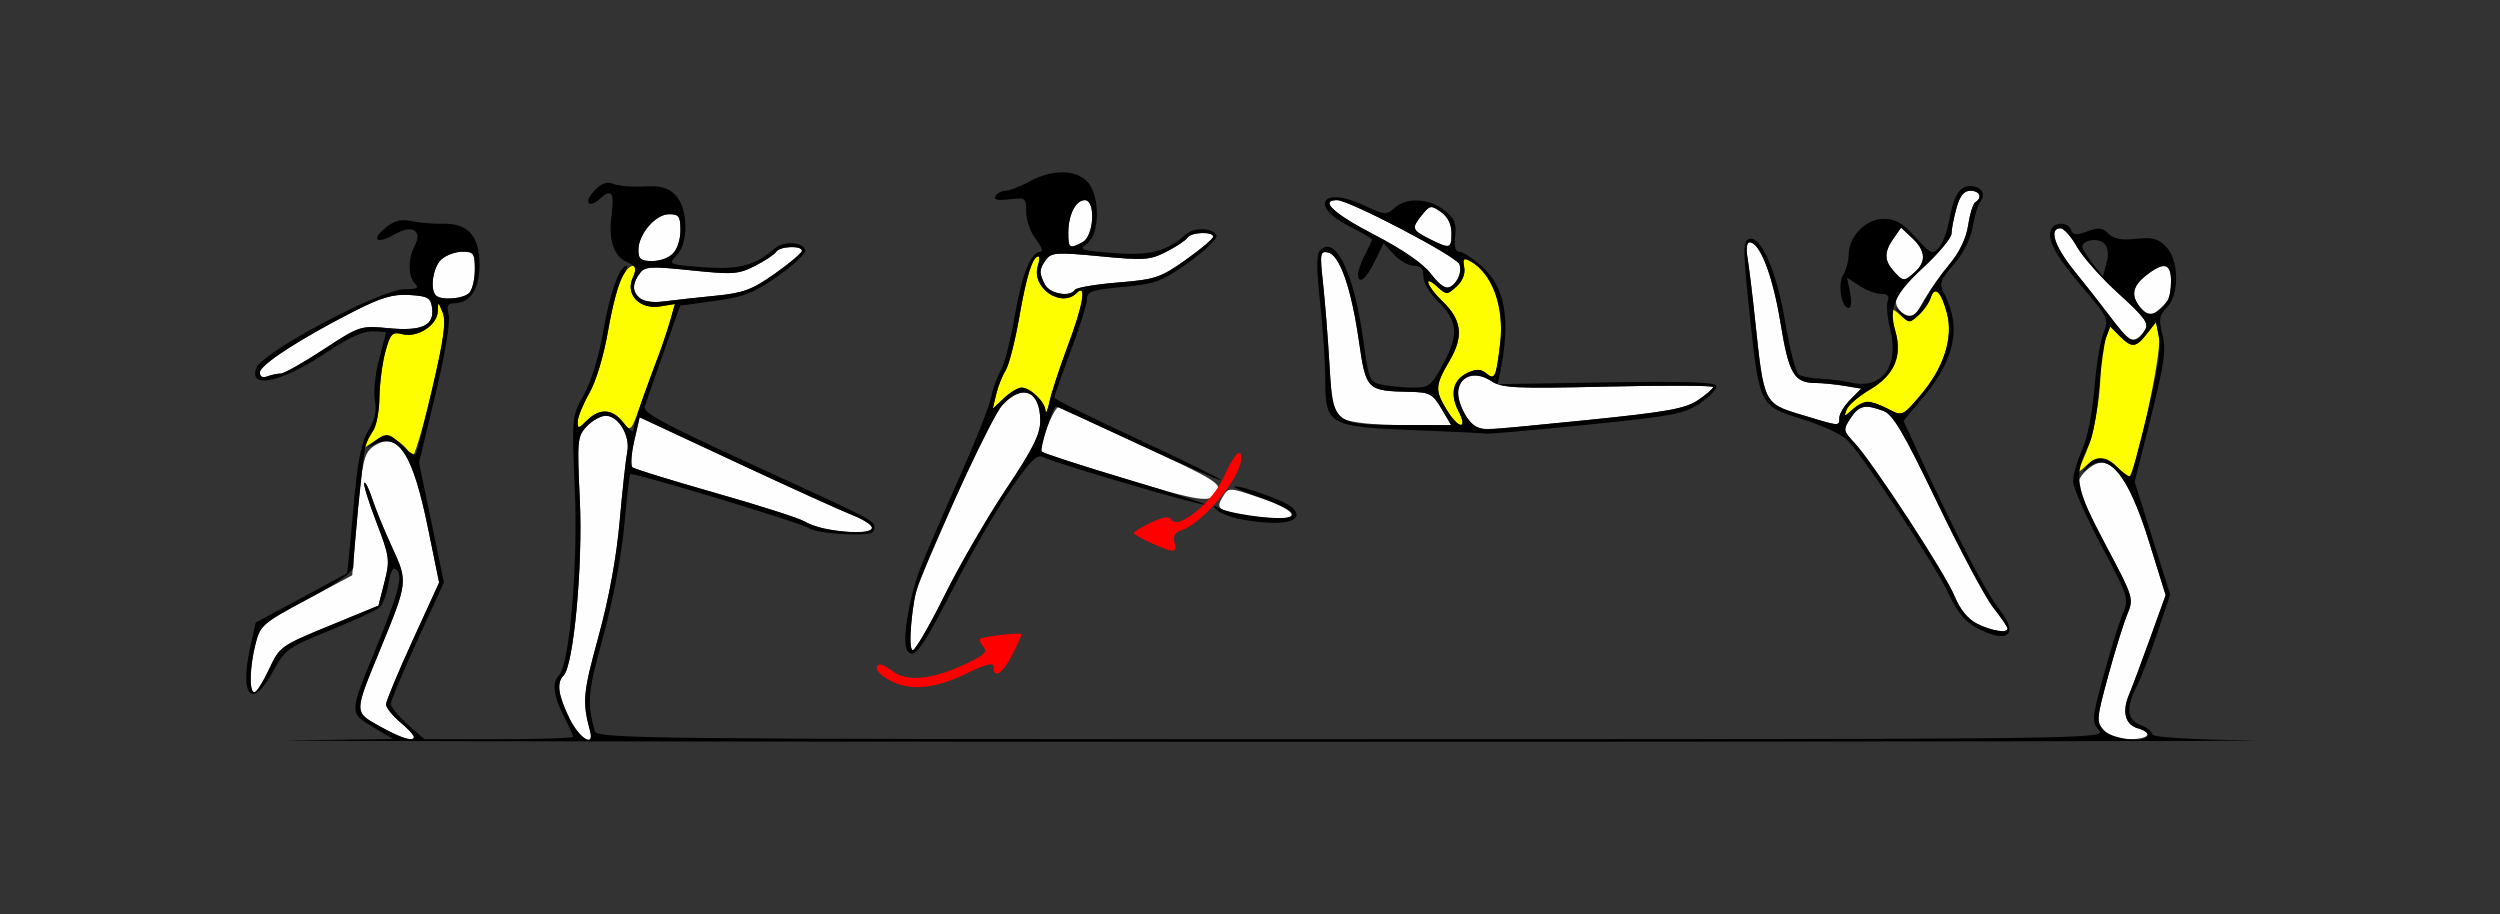 <?xml version="1.0" encoding="UTF-8" standalone="no"?>
<!-- Created with Inkscape (http://www.inkscape.org/) -->

<svg
   xmlns:dc="http://purl.org/dc/elements/1.1/"
   xmlns:cc="http://creativecommons.org/ns#"
   xmlns:rdf="http://www.w3.org/1999/02/22-rdf-syntax-ns#"
   xmlns:svg="http://www.w3.org/2000/svg"
   xmlns="http://www.w3.org/2000/svg"
   xmlns:sodipodi="http://sodipodi.sourceforge.net/DTD/sodipodi-0.dtd"
   xmlns:inkscape="http://www.inkscape.org/namespaces/inkscape"
   id="svg3506"
   version="1.1"
   inkscape:version="0.91 r13725"
   width="500"
   height="182.812"
   viewBox="0 0 500 182.812"
   sodipodi:docname="fx131101.svg">
  <rect x="0" y="0" width="500" height="182.812" fill="#333333" stroke="none"/>
  <defs
     id="defs3510" />
  <sodipodi:namedview
     pagecolor="#ffffff"
     bordercolor="#666666"
     borderopacity="1"
     objecttolerance="10"
     gridtolerance="10"
     guidetolerance="10"
     inkscape:pageopacity="0"
     inkscape:pageshadow="2"
     inkscape:window-width="874"
     inkscape:window-height="884"
     id="namedview3508"
     showgrid="false"
     inkscape:zoom="0.576"
     inkscape:cx="-121.52777"
     inkscape:cy="91.40625"
     inkscape:window-x="0"
     inkscape:window-y="0"
     inkscape:window-maximized="0"
     inkscape:current-layer="svg3506" />
  <g
     id="g3516"
     transform="translate(12.725,-1.224)">
    <path
       style="fill:#fefefe"
       d="m 63.263,146.508 c -5.222,-2.915 -5.221,-2.55 -0.034,-15.193 5.653,-13.781 5.649,-13.741 2.442,-20.691 -1.546,-3.352 -3.328,-7.704 -3.961,-9.672 -0.632,-1.968 -1.341,-3.386 -1.575,-3.151 -0.234,0.235 0.846,3.744 2.4,7.797 2.674,6.974 2.761,7.622 1.632,12.057 l -1.194,4.688 -9.866,4.057 c -9.69,3.985 -9.904,4.139 -12.02,8.672 -1.185,2.538 -2.503,4.615 -2.929,4.615 -1.079,0 -0.967,-4.969 0.217,-9.663 0.945,-3.747 1.421,-4.16 10.169,-8.838 l 9.177,-4.907 0.611,-7.28 c 1.324,-15.784 1.605,-17.163 3.8,-18.605 4.703,-3.091 7.693,1.5 10.76,16.521 l 2.21,10.821 -5.308,11.603 c -2.92,6.381 -5.308,12.127 -5.308,12.767 0,0.641 1.262,2.23 2.804,3.531 5.013,4.231 2.836,4.702 -4.026,0.871 z m 37.857,-1.69 c -2.243,-4.631 -2.563,-7.059 -1.123,-8.504 2.008,-2.015 3.86,-22.024 3.244,-35.064 -0.568,-12.045 -0.501,-12.758 1.388,-14.766 1.092,-1.16 2.8,-2.109 3.796,-2.109 2.551,0 4.942,4.019 4.3,7.228 -0.288,1.439 -0.969,7.679 -1.515,13.866 -0.643,7.297 -2.14,15.436 -4.26,23.162 -3.088,11.254 -3.238,12.954 -1.661,18.791 0.928,3.435 -2.187,1.49 -4.169,-2.603 z m 306.912,2.467 c -1.519,-1.683 -1.474,-2.251 0.853,-10.818 1.351,-4.973 3.069,-10.514 3.818,-12.313 1.348,-3.235 1.301,-3.386 -4.269,-13.879 -3.097,-5.834 -5.631,-11.241 -5.631,-12.015 0,-1.748 2.943,-4.51 4.805,-4.51 3.051,0 6.197,5.252 9.484,15.833 l 3.316,10.677 -3.077,8.542 c -1.692,4.698 -3.619,9.851 -4.283,11.451 -1.422,3.428 -0.69,5.983 1.908,6.665 3.139,0.823 2.074,2.145 -1.729,2.145 -2.34,0 -4.152,-0.62 -5.196,-1.777 z M 169.561,125.548 c 0.737,-6.539 0.194,-5.021 9.04,-25.235 3.723,-8.508 7.827,-16.629 9.119,-18.047 3.995,-4.384 7.607,-2.907 7.607,3.11 0,2.713 -1.444,5.601 -6.846,13.693 -3.765,5.64 -9.292,15.188 -12.283,21.218 -2.99,6.03 -5.852,10.963 -6.359,10.963 -0.576,0 -0.681,-2.141 -0.279,-5.702 z m 213.134,0.419 c -1.839,-0.921 -3.409,-2.842 -4.513,-5.52 -1.893,-4.591 -16.334,-26.707 -20.007,-30.64 -2.277,-2.438 -2.308,-2.629 -0.81,-4.922 1.696,-2.596 2.927,-2.87 6.603,-1.468 1.932,0.737 4.052,4.346 10.758,18.317 4.594,9.57 9.637,19.026 11.207,21.014 1.57,1.988 2.854,3.87 2.854,4.183 0,0.998 -3.179,0.494 -6.091,-0.965 z m -229.806,-18.841 c -1.496,-0.223 -3.599,-0.941 -4.673,-1.596 -1.074,-0.655 -9.103,-3.224 -17.841,-5.71 -8.738,-2.485 -16.213,-4.794 -16.61,-5.129 -0.397,-0.336 -0.236,-2.725 0.359,-5.31 l 1.082,-4.7 19.267,8.992 c 10.597,4.945 21.055,9.694 23.239,10.553 6.911,2.716 4.336,4.265 -4.823,2.901 z m 82.382,-3.026 c -4.423,-0.86 -4.832,-1.291 -3.405,-3.583 1.145,-1.838 1.2,-1.837 7.253,0.211 7.111,2.406 8.609,4.325 3.25,4.163 -1.97,-0.059 -5.164,-0.416 -7.098,-0.792 z m -24.323,-7.502 c -8.115,-2.464 -15.01,-4.737 -15.322,-5.05 -0.752,-0.755 2.494,-9.222 3.397,-8.861 0.386,0.154 7.894,3.614 16.685,7.688 14.322,6.638 15.887,7.588 15.058,9.141 -1.293,2.423 -3.112,2.155 -19.819,-2.918 z m 71.51,-10.039 c -1.844,-0.744 -4.112,-5.827 -3.485,-7.809 0.814,-2.572 3.739,-3.164 6.54,-1.323 2.153,1.415 4.731,1.537 23.407,1.107 11.543,-0.266 20.985,-0.221 20.981,0.1 -0.004,0.321 -1.37,1.501 -3.037,2.623 -2.548,1.715 -6.085,2.349 -22.212,3.984 -20.317,2.06 -20.349,2.062 -22.194,1.317 z m -26.382,-1.52 c -2.204,-1.116 -2.369,-1.738 -2.916,-11.002 -0.319,-5.401 -0.898,-12.708 -1.287,-16.239 -0.648,-5.886 -0.567,-6.393 0.977,-6.094 2.347,0.454 4.664,7.049 6.196,17.633 1.441,9.958 1.552,10.068 10.255,10.256 3.936,0.085 4.529,0.404 6.277,3.375 l 1.93,3.281 -9.548,-0.014 c -5.799,-0.008 -10.465,-0.478 -11.884,-1.196 z m 91.355,-0.896 c -7.382,-2.239 -7.375,-2.226 -9.094,-18.519 -0.571,-5.414 -1.277,-11.215 -1.569,-12.891 -0.31,-1.785 -0.137,-3.047 0.418,-3.047 2.076,0 4.634,6.624 6.162,15.955 1.704,10.409 2.721,12.161 7.066,12.18 1.315,0.006 3.905,0.261 5.754,0.568 l 3.363,0.558 -2.195,2.202 c -1.207,1.211 -2.195,2.854 -2.195,3.65 0,1.729 0.217,1.748 -7.71,-0.657 z M 39.252,75.71 c 0,-1.508 7.9,-6.648 18.692,-12.161 5.558,-2.839 7.88,-3.529 11.215,-3.33 3.665,0.218 4.247,0.544 4.528,2.541 0.501,3.563 -1.963,4.735 -8.643,4.109 -5.696,-0.534 -5.824,-0.492 -13.088,4.265 -4.035,2.642 -7.878,4.804 -8.541,4.804 -0.663,0 -1.871,0.256 -2.684,0.569 -0.931,0.358 -1.478,0.064 -1.478,-0.797 z M 412.206,68.253 c -0.575,-0.672 -2.19,-2.743 -3.588,-4.603 -1.399,-1.859 -4.33,-5.589 -6.515,-8.287 -3.938,-4.865 -5.109,-8.488 -2.742,-8.488 0.676,0 2.165,1.669 3.308,3.708 1.143,2.04 4.897,6.261 8.342,9.38 5.202,4.709 6.096,5.939 5.271,7.251 -1.343,2.136 -2.815,2.511 -4.075,1.039 z M 367.477,63.562 c -2.005,-2.011 -1.213,-3.577 4.486,-8.869 3.084,-2.864 5.61,-5.901 5.613,-6.747 0.003,-0.847 0.443,-3.122 0.979,-5.055 0.7,-2.529 1.485,-3.516 2.799,-3.516 1.874,0 2.472,1.363 0.998,2.277 -0.455,0.282 -1.099,2.335 -1.432,4.562 -0.398,2.663 -1.795,5.522 -4.08,8.348 -1.911,2.364 -4.191,5.609 -5.066,7.212 -1.73,3.166 -2.573,3.517 -4.296,1.789 z m 48.086,-0.593 c -2.192,-2.43 -1.918,-4.413 0.919,-6.652 3.565,-2.813 5.017,-2.492 5,1.104 -0.015,3.228 -0.481,4.212 -2.881,6.09 -1.225,0.959 -1.771,0.861 -3.037,-0.543 z m -300.375,-2.157 c -1.478,-1.503 -1.478,-2.842 8e-5,-4.87 1.05,-1.441 2.094,-1.506 10.323,-0.651 8.38,0.872 9.461,0.795 12.787,-0.907 1.998,-1.022 3.896,-2.287 4.218,-2.81 0.691,-1.122 5.148,-1.293 5.148,-0.198 0,0.414 -2.418,2.463 -5.374,4.554 -4.602,3.255 -6.313,3.893 -11.916,4.442 -3.598,0.353 -8.224,0.863 -10.28,1.134 -2.377,0.313 -4.164,0.06 -4.907,-0.695 z M 74.455,60.312 c -1.248,-1.252 -0.579,-5.686 1.086,-7.198 0.94,-0.853 2.833,-1.552 4.206,-1.552 2.268,0 2.497,0.327 2.497,3.562 0,1.959 -0.505,4.069 -1.121,4.688 -1.199,1.203 -5.634,1.536 -6.667,0.5 z M 196.295,58.187 c -1.25,-2.342 -1.219,-3.111 0.201,-5.043 1.047,-1.426 2.166,-1.494 10.815,-0.664 8.823,0.847 9.955,0.769 13.254,-0.919 1.984,-1.015 3.871,-2.274 4.193,-2.797 0.691,-1.122 5.148,-1.293 5.148,-0.198 0,0.414 -2.465,2.497 -5.478,4.628 -5.073,3.589 -6.076,3.924 -13.577,4.534 -4.455,0.363 -8.323,1.022 -8.596,1.466 -0.93,1.51 -4.984,0.825 -5.961,-1.007 z m 77.155,-2.21 C 271.906,53.946 267.812,51.123 262.161,48.192 254.044,43.983 251.102,41.25 254.687,41.25 c 2.427,0 23.865,11.222 24.473,12.811 0.619,1.619 -0.616,4.207 -2.273,4.761 -0.559,0.187 -2.106,-1.094 -3.438,-2.846 z m 92.583,-0.503 c -1.943,-2.153 -1.954,-3.848 -0.044,-6.583 l 1.503,-2.152 2.236,2.107 c 2.675,2.521 2.843,4.688 0.527,6.791 -2.138,1.941 -2.329,1.934 -4.221,-0.163 z M 114.953,51.22 c 0,-3.166 3.426,-7.158 6.143,-7.158 1.961,0 2.269,0.436 2.269,3.214 0,3.939 -2.046,6.161 -5.674,6.161 -2.255,0 -2.737,-0.391 -2.737,-2.217 z m 85.981,-3.469 c 0,-3.564 1.493,-6.501 3.304,-6.501 2.214,0 1.839,7.182 -0.439,8.405 -2.637,1.416 -2.865,1.264 -2.865,-1.904 z m 72.196,1.238 c -3.506,-1.75 -3.617,-2.132 -1.402,-4.851 1.527,-1.875 1.775,-1.909 3.738,-0.519 1.368,0.968 2.103,2.452 2.103,4.248 0,3.141 -0.263,3.208 -4.439,1.123 z"
       id="path3526"
       inkscape:connector-curvature="0" />
    <path
       style="fill:#fefe00"
       d="m 410.748,94.688 c -2.082,-2.308 -3.969,-2.378 -6.341,-0.234 -1.792,1.62 -1.794,1.593 -0.178,-2.109 1.797,-4.117 3.074,-10.963 3.18,-17.048 0.037,-2.158 0.481,-5.013 0.986,-6.345 l 0.918,-2.422 1.886,1.892 c 2.44,2.448 3.233,2.385 5.443,-0.434 l 1.824,-2.326 0.611,3.029 c 0.612,3.033 -4.776,27.873 -6.046,27.873 -0.325,0 -1.352,-0.844 -2.283,-1.875 z M 69.159,92.084 c 0,-0.607 -1.051,-1.794 -2.336,-2.639 -2.178,-1.432 -2.509,-1.422 -4.886,0.14 l -2.55,1.676 1.838,-2.74 c 1.228,-1.832 1.869,-4.449 1.932,-7.896 0.052,-2.836 0.6,-6.953 1.217,-9.149 1.011,-3.594 1.353,-3.935 3.428,-3.412 2.994,0.754 6.945,-1.817 7.024,-4.57 0.057,-2.01 0.094,-2 0.987,0.245 0.709,1.782 0.23,5.322 -2.027,15 -2.573,11.031 -4.627,16.955 -4.627,13.345 z M 111.822,85.603 c -2.002,-2.663 -4.676,-2.771 -7.149,-0.291 -1.69,1.695 -1.868,1.718 -1.858,0.234 0.007,-0.902 1.05,-3.463 2.319,-5.69 1.372,-2.407 2.907,-7.54 3.786,-12.656 1.425,-8.296 3.226,-12.826 5.1,-12.826 0.522,0 0.452,0.971 -0.17,2.34 -1.553,3.42 1.316,6.46 5.46,5.786 l 2.977,-0.485 -1.429,4.851 c -0.786,2.668 -1.631,5.186 -1.878,5.595 -0.247,0.409 -1.592,4.02 -2.99,8.025 -2.54,7.279 -2.541,7.28 -4.169,5.115 z m 164.804,-2.4 c -2.393,-3.938 -2.342,-4.868 0.542,-9.805 2.901,-4.966 2.497,-8.183 -1.512,-12.036 -3.051,-2.932 -3.867,-5.472 -0.889,-2.769 1.805,1.639 1.936,1.636 3.808,-0.063 1.216,-1.104 1.79,-2.541 1.539,-3.855 -0.322,-1.69 -0.108,-1.938 1.109,-1.285 4.488,2.409 6.964,9.15 6.082,16.554 -0.813,6.814 -1.07,7.37 -2.763,5.96 -1.063,-0.885 -1.977,-0.926 -3.646,-0.163 -3.009,1.375 -3.727,4.195 -1.947,7.648 1.988,3.857 0.04,3.7 -2.323,-0.188 z m -80.256,0.145 C 196.239,81.54 193.33,78.75 191.575,78.75 c -0.697,0 -2.276,0.949 -3.507,2.109 l -2.239,2.109 0.655,-2.812 c 0.36,-1.547 1.214,-3.715 1.898,-4.817 0.684,-1.103 1.922,-5.926 2.751,-10.718 C 192.545,56.457 193.793,52.5 194.956,52.5 c 0.274,0 0.224,0.864 -0.11,1.921 -1.366,4.317 4.669,8.504 7.772,5.392 2.042,-2.049 1.279,2.453 -1.809,10.67 -1.612,4.289 -3.246,9.275 -3.631,11.08 -0.385,1.805 -0.749,2.608 -0.808,1.786 z m 160.242,-0.223 c 0.339,-0.887 2.436,-2.682 4.66,-3.989 4.844,-2.848 6.508,-6.657 5.083,-11.641 -1.331,-4.655 -1.177,-5.195 0.936,-3.277 1.795,1.63 1.942,1.631 3.714,0.022 1.015,-0.921 2.097,-2.469 2.404,-3.44 0.798,-2.522 2.082,-1.317 3.256,3.055 1.332,4.962 -0.666,11.057 -5.44,16.597 -3.472,4.028 -3.498,4.039 -6.28,2.584 -3.577,-1.871 -5.037,-1.848 -7.2,0.115 -1.646,1.494 -1.713,1.492 -1.132,-0.025 z"
       id="path3522"
       inkscape:connector-curvature="0" />
    <path
       style="fill:#fe0000"
       d="m 165.187,137.276 c -1.414,-0.769 -2.57,-1.807 -2.57,-2.306 0,-1.265 1.088,-1.086 3.216,0.528 2.714,2.059 7.581,1.67 13.729,-1.098 4.458,-2.007 5.294,-2.72 4.423,-3.773 -0.591,-0.714 -0.909,-1.441 -0.707,-1.615 0.601,-0.519 8.311,-1.37 8.311,-0.917 0,0.229 -0.85,2.088 -1.888,4.13 -1.887,3.711 -3.719,4.887 -3.719,2.387 0,-0.987 -1.437,-0.627 -5.622,1.406 -6.211,3.018 -11.181,3.43 -15.172,1.258 z m 52.341,-27.444 c -1.925,-0.853 -3.488,-1.762 -3.474,-2.019 0.014,-0.258 1.571,-1.197 3.459,-2.086 2.513,-1.184 3.613,-1.326 4.103,-0.531 1.301,2.112 8.296,-3.683 10.487,-8.687 1.872,-4.276 3.411,-5.927 3.411,-3.659 0,3.828 -7.671,13.068 -11.992,14.444 -1.264,0.403 -1.685,1.157 -1.354,2.426 0.565,2.166 0.027,2.179 -4.639,0.112 z"
       id="path3520"
       inkscape:connector-curvature="0" />
    <path
       style="fill:#000000"
       d="m 45.794,149.297 20.093,-0.274 -4.049,-2.423 c -4.718,-2.823 -4.722,-2.663 0.455,-15.284 4.679,-11.406 5.605,-14.829 4.35,-16.088 -0.749,-0.751 -1.203,-0.002 -1.667,2.754 -0.351,2.082 -1.186,4.242 -1.856,4.8 -0.67,0.558 -5.158,2.61 -9.974,4.561 -8.312,3.367 -8.883,3.782 -11.276,8.18 -4.208,7.737 -6.739,4.984 -4.53,-4.925 l 1.086,-4.871 9.056,-4.866 c 4.981,-2.676 9.122,-4.914 9.201,-4.973 0.08,-0.059 0.643,-5.802 1.251,-12.763 0.843,-9.642 1.555,-13.39 2.99,-15.738 1.33,-2.175 1.721,-3.967 1.331,-6.094 -0.304,-1.657 0.068,-5.333 0.826,-8.169 0.758,-2.836 1.384,-5.262 1.39,-5.391 C 64.481,67.605 63.201,67.5 61.631,67.5 c -1.813,0 -4.964,1.437 -8.634,3.937 -9.058,6.171 -16.15,7.821 -14.444,3.363 1.216,-3.178 24.833,-15.718 29.624,-15.729 2.508,-0.006 2.975,-0.258 2.103,-1.133 -1.399,-1.403 -1.446,-4.952 -0.1,-7.475 1.679,-3.148 -0.452,-4.419 -3.992,-2.38 -3.62,2.084 -4.82,1.141 -1.737,-1.365 1.693,-1.376 3.052,-1.712 5.14,-1.27 1.561,0.331 4.406,0.567 6.322,0.525 4.998,-0.11 7.264,2.466 7.264,8.258 0,4.827 -1.873,7.645 -5.081,7.645 -1.309,0 -1.538,0.501 -1.075,2.351 0.349,1.394 -0.741,7.882 -2.676,15.934 l -3.264,13.583 2.486,11.979 2.486,11.979 -5.316,11.62 c -2.924,6.391 -5.316,12.104 -5.316,12.696 0,0.592 1.512,2.419 3.361,4.061 l 3.361,2.985 14.863,0 c 8.175,0 14.863,-0.228 14.863,-0.506 0,-0.278 -0.841,-2.16 -1.869,-4.181 -2.06,-4.05 -2.36,-6.633 -0.937,-8.061 2.115,-2.122 3.825,-22.061 3.182,-37.09 -0.627,-14.64 -0.622,-14.695 1.822,-19.081 1.491,-2.676 3.028,-7.756 3.924,-12.974 1.293,-7.527 3.215,-12.794 4.669,-12.794 0.257,0 -0.147,0.949 -0.897,2.109 -0.75,1.16 -2.03,5.983 -2.843,10.717 -0.879,5.116 -2.415,10.249 -3.786,12.656 -1.269,2.227 -2.313,4.787 -2.319,5.69 -0.01,1.483 0.168,1.461 1.858,-0.234 2.55,-2.558 5.097,-2.353 7.409,0.595 1.312,1.674 1.937,2.002 1.937,1.018 0,-0.799 1.436,-5.228 3.192,-9.843 1.756,-4.615 3.605,-9.891 4.11,-11.725 l 0.918,-3.334 -2.952,0.481 c -4.038,0.657 -6.982,-2.385 -5.489,-5.673 0.877,-1.931 0.716,-2.357 -1.228,-3.246 -2.628,-1.201 -3.645,-4.463 -2.969,-9.521 0.587,-4.389 -0.008,-5.205 -2.288,-3.135 -2.455,2.229 -3.398,0.664 -1.031,-1.711 1.392,-1.397 2.477,-1.756 3.686,-1.223 0.942,0.416 3.675,0.65 6.073,0.519 3.381,-0.184 4.797,0.201 6.308,1.717 2.59,2.598 2.708,9.631 0.205,12.142 -1.702,1.707 -1.575,1.762 5.302,2.284 7.176,0.544 10.431,-0.306 14.355,-3.753 1.746,-1.533 5.582,-1.326 6.126,0.33 0.195,0.593 -2.246,2.914 -5.424,5.156 -4.898,3.457 -6.83,4.22 -12.691,5.015 l -6.913,0.938 -3.321,9.375 c -1.827,5.156 -3.528,10.044 -3.78,10.862 -0.357,1.159 4.153,3.599 20.405,11.04 26.18,11.986 25.536,11.651 25.536,13.29 0,1.084 -1.25,1.321 -5.98,1.135 -3.289,-0.129 -6.503,-0.67 -7.142,-1.203 -1.12,-0.933 -35.224,-11.236 -35.72,-10.792 -0.134,0.12 -0.675,4.819 -1.202,10.443 -0.561,5.987 -2.311,15.161 -4.224,22.137 -3.085,11.253 -3.235,12.955 -1.658,18.791 0.42,1.554 8.427,1.641 151.46,1.641 148.167,0 150.986,-0.034 149.414,-1.777 -1.519,-1.683 -1.474,-2.251 0.853,-10.818 1.351,-4.973 3.069,-10.514 3.818,-12.313 1.348,-3.235 1.301,-3.386 -4.269,-13.879 -3.097,-5.834 -5.622,-11.623 -5.611,-12.864 0.011,-1.241 0.83,-4.045 1.82,-6.232 1.06,-2.342 2.06,-7.35 2.435,-12.188 0.349,-4.516 1.164,-9.517 1.81,-11.113 1.141,-2.817 1.015,-3.09 -4.337,-9.375 -5.476,-6.433 -7.156,-9.68 -5.987,-11.577 0.873,-1.417 3.273,-1.224 3.861,0.311 0.397,1.038 1.053,1.092 3.238,0.264 2.228,-0.844 3.017,-0.76 4.222,0.449 1.066,1.07 2.61,1.359 5.502,1.032 3.23,-0.365 4.408,-0.065 5.998,1.53 2.645,2.653 2.753,9.645 0.188,12.218 -1.524,1.529 -1.653,2.335 -0.872,5.425 0.767,3.033 0.385,5.751 -2.325,16.539 l -3.243,12.91 3.561,11.277 3.561,11.277 -2.592,7.691 c -1.425,4.23 -3.279,9.025 -4.119,10.655 -2.199,4.266 -1.946,6.694 0.809,7.744 1.285,0.49 2.336,1.315 2.336,1.833 0,0.592 7.211,1.043 19.393,1.215 10.666,0.15 -77.547,0.273 -196.028,0.273 -118.481,-2.4e-4 -206.379,-0.124 -195.327,-0.274 z m 24.299,-0.763 c 0,-0.291 -1.262,-1.594 -2.804,-2.896 -1.542,-1.302 -2.804,-2.891 -2.804,-3.531 0,-0.641 2.389,-6.386 5.308,-12.767 l 5.308,-11.603 -2.21,-10.821 C 69.879,92.157 67.105,87.735 62.315,90.055 c -1.967,0.953 -1.974,0.937 -0.221,-0.472 2.417,-1.942 3.015,-1.856 5.687,0.825 1.252,1.256 2.445,1.994 2.651,1.641 0.206,-0.353 1.71,-6.343 3.341,-13.31 2.267,-9.684 2.748,-13.217 2.038,-15 -0.893,-2.245 -0.93,-2.254 -0.987,-0.245 -0.078,2.753 -4.03,5.324 -7.024,4.57 -2.075,-0.522 -2.417,-0.182 -3.428,3.412 -0.618,2.196 -1.16,6.354 -1.206,9.239 -0.046,2.886 -0.625,5.901 -1.287,6.701 -0.662,0.8 -1.397,2.447 -1.633,3.66 -0.483,2.483 -2.302,21.028 -2.303,23.488 -5.21e-4,1.062 -3.106,3.256 -9.289,6.562 -8.865,4.74 -9.334,5.146 -10.28,8.897 -1.184,4.694 -1.296,9.663 -0.217,9.663 0.426,0 1.744,-2.077 2.929,-4.615 2.116,-4.532 2.33,-4.687 12.02,-8.672 l 9.866,-4.057 1.194,-4.688 c 1.129,-4.435 1.042,-5.084 -1.632,-12.057 -1.554,-4.053 -2.634,-7.562 -2.4,-7.797 0.234,-0.235 0.943,1.183 1.575,3.151 0.632,1.968 2.414,6.321 3.961,9.672 3.206,6.95 3.211,6.909 -2.442,20.691 -5.186,12.643 -5.187,12.278 0.034,15.193 4.309,2.405 6.83,3.153 6.83,2.025 z m 35.197,-1.111 c -1.577,-5.836 -1.427,-7.537 1.661,-18.791 2.12,-7.726 3.617,-15.866 4.26,-23.162 0.545,-6.188 1.227,-12.427 1.515,-13.866 0.642,-3.208 -1.749,-7.228 -4.3,-7.228 -0.996,0 -2.704,0.949 -3.796,2.109 -1.889,2.008 -1.956,2.721 -1.388,14.766 0.615,13.04 -1.236,33.05 -3.244,35.064 -1.441,1.445 -1.12,3.873 1.123,8.504 1.982,4.093 5.098,6.038 4.169,2.603 z m 311.532,0.812 c 0,-0.455 -0.839,-1.048 -1.864,-1.317 -2.598,-0.682 -3.33,-3.236 -1.908,-6.665 0.663,-1.6 2.591,-6.753 4.283,-11.451 l 3.077,-8.542 -3.316,-10.677 c -4.233,-13.628 -8.262,-18.382 -12.422,-14.661 -1.115,0.997 -1.125,0.927 -0.072,-0.469 1.656,-2.196 3.706,-2.068 6.319,0.394 1.188,1.119 2.308,1.858 2.49,1.641 0.182,-0.217 1.667,-5.811 3.302,-12.43 2.007,-8.129 2.777,-13.073 2.374,-15.229 l -0.597,-3.193 -1.834,2.339 c -2.221,2.832 -3.011,2.897 -5.453,0.447 l -1.886,-1.892 -0.787,2.126 c -0.433,1.169 -1.084,5.893 -1.447,10.497 -0.363,4.604 -1.262,9.537 -1.997,10.963 -3.186,6.181 -2.792,8.585 3.291,20.044 5.634,10.613 5.679,10.76 4.331,13.996 -0.749,1.799 -2.467,7.34 -3.818,12.313 -2.327,8.568 -2.372,9.135 -0.853,10.818 1.646,1.825 8.79,2.595 8.79,0.948 z M 161.682,106.8 c 0,-0.557 -1.787,-1.715 -3.972,-2.574 -2.185,-0.859 -12.642,-5.607 -23.239,-10.553 l -19.267,-8.992 -1.082,4.7 c -0.595,2.585 -0.756,4.975 -0.359,5.31 0.397,0.336 7.872,2.644 16.61,5.129 8.738,2.485 16.767,5.055 17.841,5.71 3.309,2.017 13.467,2.974 13.467,1.269 z M 43.414,75.938 c 0.663,0 4.507,-2.162 8.541,-4.804 7.264,-4.757 7.392,-4.798 13.088,-4.265 6.68,0.626 9.144,-0.546 8.643,-4.109 -0.281,-1.997 -0.863,-2.323 -4.528,-2.541 -3.335,-0.198 -5.657,0.491 -11.215,3.33 -10.791,5.512 -18.692,10.652 -18.692,12.161 0,0.86 0.547,1.155 1.478,0.797 0.813,-0.313 2.021,-0.569 2.684,-0.569 z M 416.281,67.215 c 0.825,-1.312 -0.069,-2.542 -5.271,-7.251 -3.445,-3.119 -7.199,-7.34 -8.342,-9.38 -1.143,-2.04 -2.631,-3.708 -3.308,-3.708 -2.367,0 -1.196,3.623 2.742,8.488 2.185,2.699 5.116,6.428 6.515,8.287 4.899,6.512 5.603,6.84 7.663,3.564 z m 4.499,-5.808 c 0.378,-0.516 0.693,-2.309 0.701,-3.984 0.017,-3.596 -1.435,-3.917 -5,-1.104 -2.837,2.238 -3.111,4.222 -0.919,6.652 1.554,1.722 3.165,1.24 5.218,-1.563 z M 130.374,60.374 c 5.602,-0.549 7.314,-1.187 11.916,-4.442 2.956,-2.09 5.374,-4.14 5.374,-4.554 0,-1.095 -4.457,-0.924 -5.148,0.198 -0.322,0.523 -2.221,1.787 -4.218,2.81 -3.326,1.702 -4.407,1.779 -12.787,0.907 -8.229,-0.856 -9.272,-0.79 -10.323,0.651 -2.674,3.668 -0.386,6.263 4.906,5.565 2.056,-0.271 6.682,-0.781 10.28,-1.134 z M 81.121,59.812 c 0.617,-0.619 1.121,-2.728 1.121,-4.688 0,-3.236 -0.229,-3.562 -2.497,-3.562 -1.373,0 -3.266,0.698 -4.206,1.552 -1.665,1.512 -2.334,5.946 -1.086,7.198 1.033,1.036 5.467,0.703 6.667,-0.5 z M 408.088,49.899 c -1.194,-1.198 -4.35,-0.691 -4.35,0.7 0,0.391 0.926,1.891 2.057,3.334 l 2.057,2.623 0.725,-2.72 c 0.489,-1.833 0.329,-3.116 -0.489,-3.938 z m -286.192,2.065 c 0.808,-0.81 1.469,-2.92 1.469,-4.688 0,-2.778 -0.308,-3.214 -2.269,-3.214 -2.717,0 -6.143,3.992 -6.143,7.158 0,1.827 0.482,2.217 2.737,2.217 1.505,0 3.398,-0.663 4.206,-1.473 z m 46.783,79.264 c -1.058,-1.717 0.447,-10.792 2.753,-16.611 1.177,-2.969 4.683,-11.094 7.79,-18.055 3.107,-6.961 5.941,-14.133 6.297,-15.938 0.356,-1.805 1.215,-4.183 1.91,-5.286 0.695,-1.103 1.942,-5.954 2.771,-10.781 1.474,-8.579 3.247,-12.995 5.217,-12.995 0.539,0 0.109,-1.112 -0.956,-2.47 -1.065,-1.359 -1.937,-3.805 -1.937,-5.437 0,-2.86 -0.123,-2.952 -3.399,-2.569 -2.358,0.276 -3.2,0.075 -2.749,-0.657 0.357,-0.58 1.258,-1.055 2,-1.055 0.743,0 2.919,-0.844 4.838,-1.875 4.491,-2.414 9.052,-2.414 11.459,0 2.653,2.662 2.645,10.599 -0.014,12.467 -1.71,1.202 -1.223,1.373 5.302,1.868 7.325,0.556 10.548,-0.276 14.494,-3.742 1.737,-1.525 5.582,-1.329 6.119,0.311 0.191,0.583 -2.312,2.964 -5.563,5.291 -5.371,3.844 -6.57,4.293 -13.125,4.909 -6.188,0.582 -7.214,0.928 -7.214,2.434 0,0.966 -1.469,5.662 -3.264,10.437 -1.795,4.774 -3.267,8.943 -3.271,9.263 -0.004,0.32 7.558,4.087 16.805,8.371 9.246,4.284 16.662,7.939 16.479,8.122 -0.183,0.183 -7.614,-3.056 -16.514,-7.199 C 206.007,85.889 198.626,82.5 198.505,82.5 c -0.646,0 -3.358,8.57 -2.867,9.062 0.319,0.32 8.055,2.818 17.191,5.551 9.136,2.733 16.045,4.992 15.354,5.022 -1.56,0.066 -29.921,-8.27 -32.132,-9.444 -1.328,-0.705 -2.482,0.388 -6.542,6.199 -2.711,3.88 -7.901,12.829 -11.534,19.885 -6.467,12.563 -7.981,14.591 -9.297,12.455 z m 7.52,-10.942 c 2.99,-6.03 8.518,-15.578 12.283,-21.218 5.402,-8.092 6.846,-10.98 6.846,-13.693 0,-6.017 -3.612,-7.493 -7.607,-3.11 -1.847,2.026 -11.543,22.664 -16.702,35.548 -1.327,3.315 -2.215,13.437 -1.178,13.437 0.507,0 3.369,-4.934 6.359,-10.963 z m 24.609,-49.804 c 3.088,-8.218 3.852,-12.719 1.809,-10.67 -3.103,3.112 -9.138,-1.074 -7.772,-5.392 0.334,-1.056 0.384,-1.921 0.11,-1.921 -1.163,0 -2.411,3.957 -3.823,12.121 -0.829,4.792 -2.067,9.615 -2.751,10.718 -0.684,1.103 -1.538,3.27 -1.898,4.817 l -0.655,2.812 2.239,-2.109 c 1.232,-1.16 2.81,-2.109 3.507,-2.109 1.755,0 4.664,2.79 4.794,4.598 0.059,0.822 0.423,0.019 0.808,-1.786 0.385,-1.805 2.019,-6.79 3.631,-11.08 z m 1.448,-11.289 c 0.273,-0.444 4.142,-1.103 8.596,-1.466 7.501,-0.61 8.504,-0.946 13.577,-4.534 3.013,-2.131 5.478,-4.214 5.478,-4.628 0,-1.095 -4.457,-0.924 -5.148,0.198 -0.322,0.523 -2.209,1.782 -4.193,2.797 -3.299,1.688 -4.431,1.767 -13.254,0.919 -8.649,-0.831 -9.768,-0.762 -10.815,0.664 -1.42,1.932 -1.45,2.701 -0.201,5.043 0.978,1.832 5.031,2.517 5.961,1.007 z m 1.544,-9.539 c 2.278,-1.223 2.653,-8.405 0.439,-8.405 -1.811,0 -3.304,2.937 -3.304,6.501 0,3.168 0.228,3.319 2.865,1.904 z m 178.636,77.058 c -2.106,-1.127 -3.804,-3.218 -5.375,-6.62 -2.709,-5.866 -17.371,-28.065 -20.457,-30.973 -1.178,-1.111 -5.249,-2.966 -9.046,-4.122 -8.24,-2.511 -8.39,-2.796 -10.181,-19.372 -1.557,-14.411 -1.586,-16.162 -0.277,-16.613 2.343,-0.807 5.563,6.605 7.211,16.6 0.892,5.407 2.116,10.147 2.721,10.533 0.605,0.386 2.571,0.758 4.37,0.827 1.799,0.069 4.533,0.416 6.075,0.772 6.251,1.442 9.702,-3.32 7.825,-10.799 -0.566,-2.254 -0.784,-4.738 -0.484,-5.521 C 365.193,60.442 364.78,60 363.489,60 c -1.03,0 -2.981,-0.728 -4.335,-1.619 l -2.463,-1.619 0.603,3.025 c 0.343,1.721 0.218,3.025 -0.29,3.025 -1.459,0 -2.228,-4.825 -1.066,-6.691 0.589,-0.946 1.071,-2.724 1.071,-3.951 0,-3.667 3.405,-7.17 6.968,-7.17 2.413,0 3.822,0.808 6.401,3.671 3.03,3.364 3.42,3.541 4.663,2.109 0.746,-0.859 1.658,-3.241 2.026,-5.294 0.906,-5.058 2.097,-7.049 4.219,-7.049 2.217,0 3.284,1.587 2.078,3.088 -0.5,0.622 -1.198,2.89 -1.552,5.04 -0.397,2.418 -1.825,5.278 -3.743,7.5 -2.819,3.265 -2.993,3.804 -1.912,5.935 3.425,6.756 2.115,13.066 -4.312,20.766 l -3.872,4.639 3.552,7.688 c 7.195,15.574 12.893,26.528 15.574,29.937 4.111,5.227 1.734,7.104 -4.663,3.682 z m 6.35,0.22 c 0,-0.313 -1.284,-2.195 -2.854,-4.183 -1.57,-1.988 -6.613,-11.444 -11.207,-21.014 -6.707,-13.971 -8.827,-17.58 -10.758,-18.317 -3.676,-1.402 -4.907,-1.128 -6.603,1.468 -1.498,2.293 -1.466,2.484 0.81,4.922 3.673,3.933 18.114,26.049 20.007,30.64 1.104,2.678 2.675,4.598 4.513,5.52 2.912,1.459 6.091,1.963 6.091,0.965 z M 355.14,84.801 c 0,-0.797 0.988,-2.44 2.195,-3.65 l 2.195,-2.202 -3.363,-0.558 c -1.85,-0.307 -4.439,-0.563 -5.754,-0.568 -4.345,-0.019 -5.361,-1.771 -7.066,-12.18 -1.528,-9.331 -4.086,-15.955 -6.162,-15.955 -0.556,0 -0.729,1.262 -0.418,3.047 0.291,1.676 0.997,7.477 1.569,12.891 1.72,16.293 1.713,16.28 9.094,18.519 7.928,2.405 7.71,2.386 7.71,0.657 z m 5.681,-3.233 c 0.731,0.003 2.585,0.663 4.122,1.467 2.782,1.455 2.809,1.444 6.28,-2.584 4.775,-5.54 6.772,-11.634 5.44,-16.597 -1.174,-4.372 -2.458,-5.577 -3.256,-3.055 -0.307,0.971 -1.402,2.531 -2.433,3.467 -1.812,1.645 -1.928,1.643 -3.481,-0.059 -1.49,-1.634 -1.491,-1.674 -0.012,-0.56 1.982,1.493 3.133,0.814 5.091,-3.004 0.843,-1.643 2.925,-4.625 4.627,-6.626 2.016,-2.37 3.309,-5.071 3.709,-7.746 0.338,-2.259 0.986,-4.338 1.441,-4.62 1.473,-0.913 0.876,-2.277 -0.998,-2.277 -1.313,0 -2.098,0.986 -2.799,3.516 -0.535,1.934 -0.976,4.208 -0.979,5.055 -0.003,0.847 -2.462,3.821 -5.465,6.61 -5.967,5.542 -7.123,8.163 -5.736,13.013 1.402,4.904 -0.289,8.737 -5.104,11.567 -2.223,1.307 -4.32,3.102 -4.66,3.989 -0.58,1.517 -0.513,1.519 1.132,0.025 0.962,-0.873 2.347,-1.585 3.078,-1.582 z m 9.432,-25.932 c 2.316,-2.103 2.148,-4.27 -0.527,-6.791 l -2.236,-2.107 -1.503,2.152 c -1.91,2.735 -1.899,4.43 0.044,6.583 1.891,2.096 2.083,2.104 4.221,0.163 z M 235.233,105.032 c -1.954,-0.379 -4.056,-1.226 -4.673,-1.882 -0.901,-0.958 -0.735,-0.993 0.846,-0.18 1.082,0.557 4.818,1.305 8.303,1.663 8.245,0.847 8.007,-0.984 -0.514,-3.953 -3.309,-1.153 -5.566,-2.13 -5.015,-2.17 1.746,-0.128 10.16,2.93 11.492,4.175 3.068,2.871 -1.94,3.996 -10.438,2.346 z m 34.722,-17.785 c -16.899,-0.652 -17.619,-1.061 -17.619,-10.012 0,-3.251 -0.464,-10.188 -1.031,-15.415 -0.763,-7.038 -0.757,-9.778 0.026,-10.563 3.059,-3.068 6.758,4.612 8.572,17.799 1.157,8.404 1.241,8.6 3.933,9.141 1.513,0.304 4.276,0.551 6.139,0.549 3.127,-0.003 3.592,-0.383 6.034,-4.924 3.103,-5.771 2.813,-8.517 -1.32,-12.489 -1.5,-1.442 -2.728,-3.598 -2.728,-4.79 0,-1.56 -0.537,-2.168 -1.914,-2.168 -1.053,0 -2.847,-1.01 -3.988,-2.245 l -2.074,-2.245 -1.77,3.651 c -1.741,3.59 -3.344,4.782 -3.333,2.479 0.003,-0.645 0.634,-2.38 1.402,-3.857 0.768,-1.477 1.396,-2.841 1.396,-3.031 0,-0.19 -2.103,-1.415 -4.673,-2.721 -7.946,-4.039 -5.241,-7.998 2.863,-4.191 4.301,2.021 4.701,2.059 6.312,0.596 2.377,-2.158 6.899,-1.953 9.944,0.45 2.066,1.63 2.479,2.607 2.183,5.156 -0.245,2.104 0.025,3.145 0.816,3.145 0.65,0 2.618,1.265 4.374,2.812 4.852,4.274 5.98,10.68 3.775,21.451 l -0.457,2.232 21.698,-0.357 c 15.152,-0.249 21.801,-0.048 22.04,0.667 0.188,0.563 -1.248,2.115 -3.191,3.448 -3.202,2.196 -5.331,2.605 -22.714,4.366 -10.549,1.069 -19.591,1.864 -20.093,1.768 -0.502,-0.096 -7.073,-0.413 -14.603,-0.703 z m 34.696,-2.004 c 16.127,-1.635 19.663,-2.27 22.212,-3.984 1.667,-1.122 3.034,-2.302 3.037,-2.623 0.004,-0.321 -9.438,-0.366 -20.981,-0.1 -18.677,0.43 -21.254,0.308 -23.407,-1.107 -4.723,-3.104 -8.361,0.664 -5.673,5.877 1.349,2.617 2.613,3.637 4.719,3.808 0.502,0.041 9.544,-0.801 20.093,-1.871 z M 275.577,82.969 c -1.748,-2.971 -2.341,-3.29 -6.277,-3.375 -8.703,-0.187 -8.814,-0.298 -10.255,-10.256 -1.532,-10.584 -3.849,-17.179 -6.196,-17.633 -1.545,-0.299 -1.626,0.207 -0.977,6.094 0.389,3.531 0.968,10.838 1.287,16.239 0.713,12.078 0.834,12.178 14.8,12.198 l 9.548,0.014 -1.93,-3.281 z m 3.371,0.422 c -1.78,-3.453 -1.063,-6.273 1.947,-7.648 1.669,-0.763 2.583,-0.722 3.646,0.163 1.693,1.409 1.951,0.854 2.763,-5.96 0.883,-7.403 -1.593,-14.144 -6.082,-16.554 -1.217,-0.653 -1.431,-0.405 -1.109,1.285 0.25,1.314 -0.324,2.751 -1.539,3.855 -1.872,1.699 -2.003,1.701 -3.808,0.063 -2.977,-2.703 -2.162,-0.163 0.889,2.769 4.009,3.853 4.413,7.07 1.512,12.036 -2.884,4.937 -2.936,5.867 -0.542,9.805 2.363,3.887 4.311,4.045 2.323,0.188 z m -0.128,-26.366 c 0.504,-0.802 0.657,-2.135 0.34,-2.964 C 278.553,52.472 257.114,41.25 254.687,41.25 c -3.585,0 -0.644,2.733 7.473,6.942 5.652,2.931 9.745,5.754 11.289,7.784 2.506,3.296 3.799,3.548 5.371,1.049 z m -1.25,-9.159 c 0,-1.796 -0.734,-3.279 -2.103,-4.248 -1.963,-1.39 -2.211,-1.355 -3.738,0.519 -2.215,2.719 -2.104,3.101 1.402,4.851 4.176,2.085 4.439,2.018 4.439,-1.123 z"
       id="path3518"
       inkscape:connector-curvature="0" />
  </g>
</svg>
